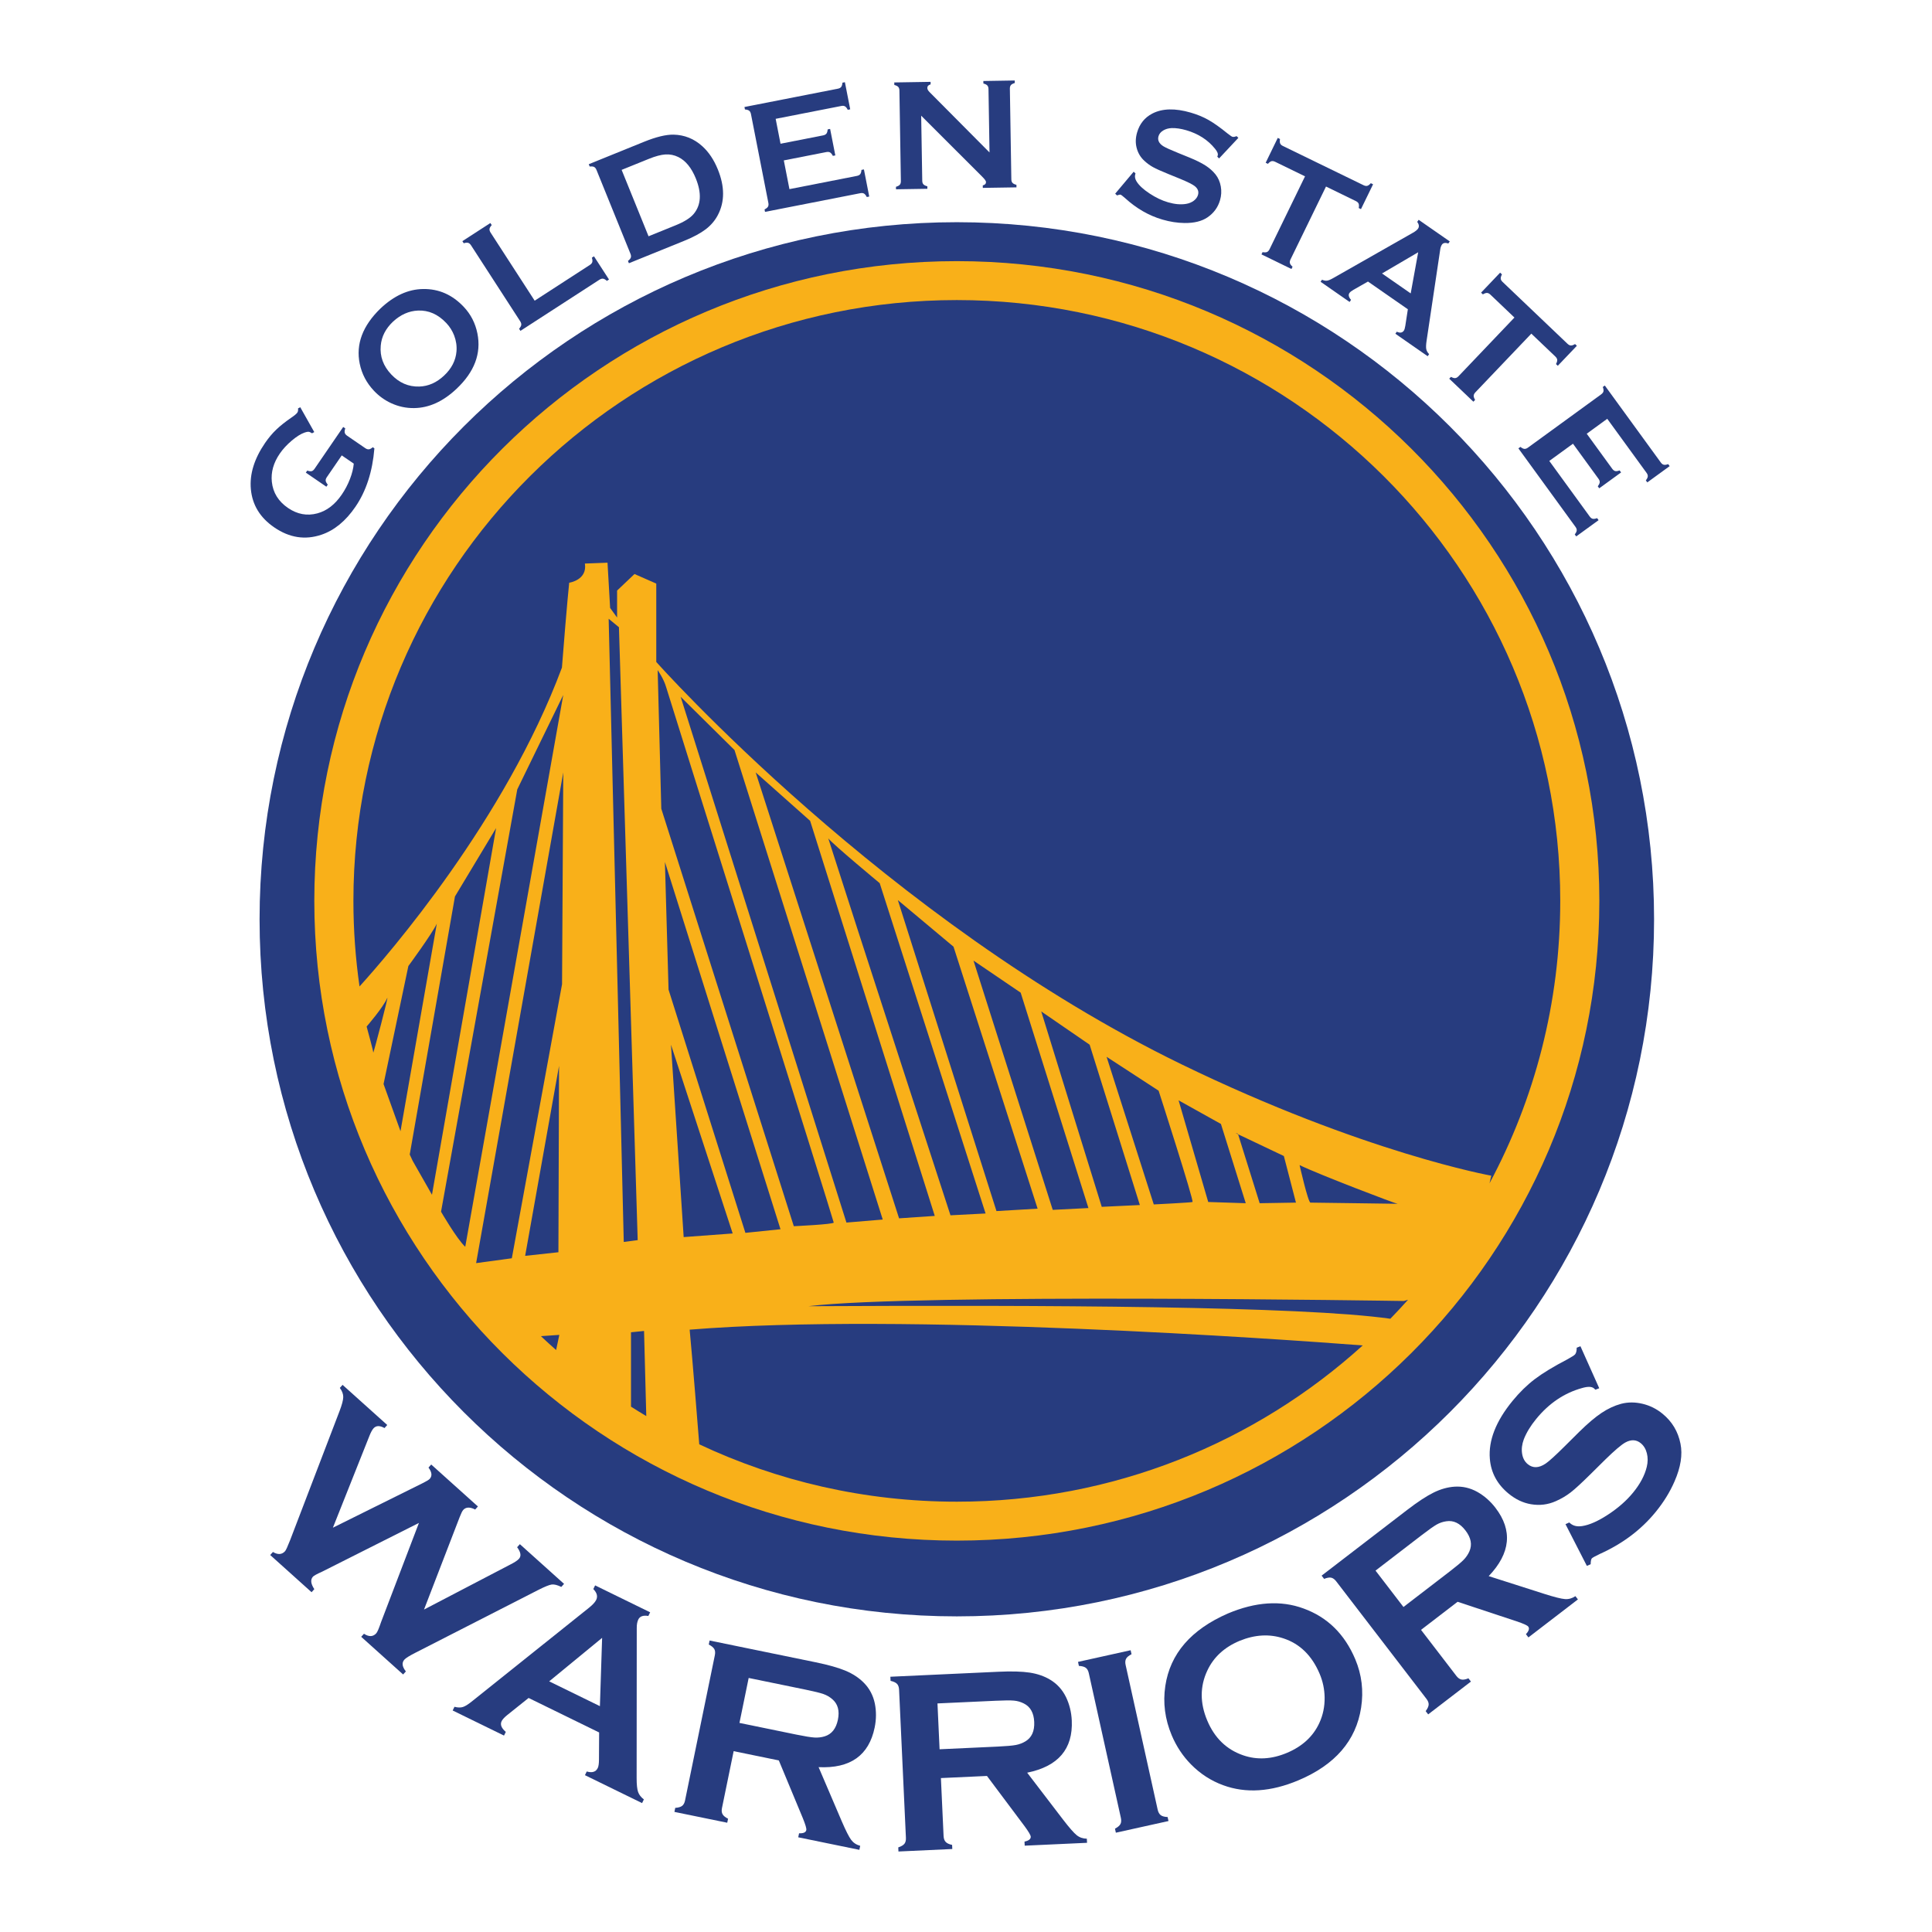 <?xml version="1.0" encoding="utf-8"?>
<!-- Designed by Vexels.com - 2016 All Rights Reserved - https://vexels.com/terms-and-conditions/  -->

<svg version="1.1" id="Layer_1" xmlns="http://www.w3.org/2000/svg" xmlns:xlink="http://www.w3.org/1999/xlink" x="0px" y="0px"
	 width="1200px" height="1200px" viewBox="0 0 1200 1200" enable-background="new 0 0 1200 1200" xml:space="preserve">
<g>
	<path fill="#273C7F" d="M1027.374,570.995c0-239.131-193.897-432.982-433.073-432.982c-239.177,0-433.074,193.851-433.074,432.982
		c0,239.122,193.897,432.964,433.074,432.964C833.477,1003.958,1027.374,810.117,1027.374,570.995z"/>
	<g>
		<g>
			<path fill="#273C7F" d="M260.205,945.921l-60.231,30.32c-3.176,1.42-5.05,2.439-5.614,3.076c-1.638,1.82-1.347,4.395,0.865,7.735
				l-1.702,1.893l-25.697-23.095l1.701-1.893c3.076,1.838,5.587,1.674,7.544-0.5c0.527-0.592,1.565-2.839,3.094-6.744l30.703-80.178
				c1.528-3.976,2.302-6.907,2.33-8.772c0.027-1.874-0.683-3.767-2.121-5.706l1.702-1.893l27.745,24.924l-1.701,1.902
				c-2.958-1.656-5.224-1.602-6.826,0.182c-0.819,0.91-1.674,2.493-2.566,4.75l-22.658,56.955l55.736-27.654
				c2.402-1.192,3.876-2.083,4.404-2.675c1.638-1.82,1.374-4.159-0.773-7.016l1.701-1.893l29.001,26.062l-1.701,1.892
				c-3.285-1.674-5.769-1.575-7.434,0.273c-0.565,0.636-1.302,2.12-2.203,4.449l-22.139,57.41l53.524-27.926
				c2.694-1.356,4.514-2.549,5.432-3.576c1.565-1.729,1.183-4.14-1.128-7.216l1.711-1.893l27.445,24.66l-1.702,1.893
				c-2.457-1.193-4.441-1.693-5.961-1.493c-1.519,0.2-4.285,1.319-8.299,3.349l-76.456,39.074c-3.649,1.865-5.896,3.258-6.743,4.214
				c-1.747,1.938-1.438,4.377,0.91,7.344l-1.711,1.892l-26.035-23.395l1.711-1.893c3.112,2.02,5.66,1.92,7.653-0.291
				c0.674-0.746,1.665-3.067,2.975-6.962L260.205,945.921z"/>
			<path fill="#273C7F" d="M372.132,1076.056l-43.806-21.421l-13.204,10.556c-1.829,1.474-3.012,2.757-3.548,3.849
				c-1.029,2.102-0.155,4.323,2.593,6.679l-1.119,2.276l-31.886-15.579l1.119-2.293c2.075,0.546,3.831,0.582,5.287,0.109
				c1.456-0.473,3.494-1.784,6.115-3.922l72.133-57.692c2.293-1.829,3.785-3.458,4.495-4.886c1.064-2.193,0.473-4.441-1.793-6.725
				l1.119-2.293l34.179,16.717l-1.119,2.284c-3.176-0.546-5.26,0.182-6.234,2.184c-0.673,1.383-0.991,3.176-0.964,5.378
				l-0.073,93.181c0,3.958,0.292,6.807,0.901,8.554c0.6,1.738,1.801,3.285,3.594,4.641l-1.119,2.284l-35.48-17.344l1.119-2.293
				c3.367,0.992,5.651,0.282,6.834-2.148c0.491-1.01,0.746-2.712,0.756-5.123L372.132,1076.056z M372.614,1059.722l1.374-42.422
				l-32.886,27.017L372.614,1059.722z"/>
			<path fill="#273C7F" d="M455.685,1087.676l-7.252,35.334c-0.319,1.556-0.2,2.839,0.373,3.849c0.573,1.01,1.701,1.929,3.404,2.776
				l-0.51,2.493l-32.804-6.724l0.509-2.503c1.957-0.137,3.376-0.555,4.269-1.237c0.892-0.683,1.501-1.812,1.82-3.367l18.499-90.151
				c0.328-1.611,0.227-2.904-0.327-3.877c-0.546-0.982-1.684-1.929-3.431-2.821l0.51-2.494l65.754,13.495
				c8.008,1.637,14.269,3.412,18.764,5.305c4.514,1.911,8.262,4.386,11.275,7.435c3.503,3.539,5.778,7.825,6.834,12.866
				c0.973,4.859,0.946,9.837-0.101,14.933c-3.567,17.361-15.169,25.57-34.825,24.623l14.368,33.587
				c2.539,5.888,4.486,9.736,5.851,11.566c1.365,1.829,3.24,3.058,5.623,3.713l-0.518,2.493l-37.973-7.789l0.519-2.502
				c2.693,0.127,4.194-0.538,4.495-2.003c0.191-0.928-0.546-3.439-2.22-7.525l-14.851-35.716L455.685,1087.676z M459.289,1070.132
				l35.416,7.271c5.232,1.073,8.963,1.674,11.184,1.81c2.211,0.128,4.323-0.118,6.324-0.737c4.34-1.329,7.08-4.777,8.226-10.337
				c1.138-5.559-0.027-9.809-3.485-12.748c-1.638-1.411-3.458-2.475-5.487-3.185c-2.02-0.719-5.696-1.62-11.029-2.721l-35.425-7.271
				L459.289,1070.132z"/>
			<path fill="#273C7F" d="M584.419,1104.393l1.657,36.026c0.082,1.583,0.51,2.803,1.319,3.64c0.791,0.846,2.12,1.456,3.976,1.847
				l0.118,2.549l-33.45,1.547l-0.109-2.548c1.847-0.619,3.121-1.365,3.821-2.247c0.691-0.874,1.001-2.121,0.928-3.704l-4.241-91.934
				c-0.073-1.638-0.5-2.866-1.274-3.685c-0.773-0.81-2.111-1.447-4.022-1.884l-0.118-2.548l67.056-3.094
				c8.171-0.383,14.659-0.2,19.491,0.527c4.841,0.746,9.091,2.22,12.757,4.441c4.268,2.565,7.525,6.16,9.792,10.783
				c2.138,4.468,3.33,9.309,3.576,14.495c0.819,17.708-8.417,28.519-27.7,32.441l22.195,29.019c3.903,5.077,6.743,8.335,8.517,9.764
				c1.766,1.438,3.886,2.175,6.352,2.22l0.118,2.548l-38.719,1.783l-0.118-2.538c2.648-0.555,3.94-1.565,3.867-3.049
				c-0.045-0.955-1.373-3.212-4.004-6.752l-23.185-30.966L584.419,1104.393z M583.591,1086.502l36.116-1.665
				c5.342-0.254,9.1-0.582,11.284-1.001c2.184-0.418,4.167-1.182,5.951-2.265c3.886-2.358,5.688-6.379,5.424-12.048
				c-0.255-5.669-2.43-9.5-6.507-11.493c-1.929-0.974-3.967-1.556-6.097-1.747c-2.139-0.2-5.924-0.164-11.365,0.09l-36.117,1.657
				L583.591,1086.502z"/>
			<path fill="#273C7F" d="M696.19,1129.08l-19.918-89.851c-0.337-1.547-0.965-2.666-1.865-3.33
				c-0.901-0.674-2.321-1.065-4.286-1.183l-0.546-2.484l32.686-7.243l0.555,2.484c-1.738,0.873-2.876,1.82-3.404,2.839
				c-0.518,1.01-0.619,2.293-0.264,3.849l19.902,89.841c0.363,1.62,1.001,2.757,1.929,3.449c0.937,0.691,2.348,1.073,4.241,1.137
				l0.555,2.494l-32.695,7.244l-0.546-2.494c1.728-0.919,2.857-1.875,3.384-2.866C696.455,1131.983,696.537,1130.682,696.19,1129.08
				z"/>
			<path fill="#273C7F" d="M762.646,1002.175c17.244-7.262,32.904-8.299,46.982-3.121c14.841,5.387,25.56,15.897,32.158,31.548
				c4.032,9.591,5.241,19.619,3.622,30.083c-3.157,20.457-16.143,35.489-38.947,45.099c-17.107,7.207-32.704,8.217-46.772,3.03
				c-7.535-2.757-14.187-7.071-19.956-12.931c-5.077-5.169-9.064-11.184-11.948-18.027c-4.223-10.028-5.551-20.265-3.986-30.712
				C726.811,1027.154,739.769,1012.167,762.646,1002.175z M769.889,1019.174c-9.427,3.967-16.097,10.109-19.992,18.427
				c-4.623,9.828-4.64,20.165-0.073,31.012c4.559,10.857,11.984,18.054,22.249,21.612c8.663,3.012,17.763,2.521,27.29-1.493
				c9.518-4.013,16.207-10.164,20.056-18.463c2.302-4.941,3.412-10.274,3.33-15.989c-0.082-5.077-1.111-9.945-3.067-14.587
				c-4.777-11.329-12.258-18.673-22.432-22.039C788.571,1014.751,779.453,1015.26,769.889,1019.174z"/>
			<path fill="#273C7F" d="M882.626,1012.34l21.957,28.6c0.974,1.264,2.03,2.02,3.158,2.247c1.137,0.227,2.575-0.027,4.331-0.764
				l1.547,2.029l-26.553,20.383l-1.556-2.02c1.174-1.565,1.793-2.912,1.856-4.032c0.064-1.119-0.39-2.32-1.356-3.576l-56.045-72.989
				c-1.001-1.301-2.056-2.074-3.158-2.302c-1.092-0.227-2.557,0.018-4.367,0.755l-1.556-2.02l53.233-40.885
				c6.488-4.968,11.921-8.545,16.307-10.701c4.386-2.166,8.717-3.385,12.994-3.668c4.968-0.327,9.7,0.756,14.205,3.259
				c4.304,2.439,8.044,5.723,11.22,9.855c10.802,14.05,9.4,28.199-4.176,42.441l34.798,11.119c6.115,1.929,10.3,2.985,12.576,3.149
				c2.275,0.164,4.431-0.445,6.479-1.82l1.556,2.02l-30.748,23.605l-1.548-2.02c1.857-1.957,2.33-3.531,1.429-4.714
				c-0.582-0.755-2.967-1.838-7.143-3.239l-36.726-12.157L882.626,1012.34z M871.715,998.135l28.673-22.021
				c4.24-3.249,7.134-5.678,8.69-7.271c1.547-1.592,2.748-3.349,3.586-5.26c1.838-4.149,1.028-8.49-2.439-12.985
				c-3.458-4.514-7.426-6.406-11.911-5.705c-2.139,0.3-4.141,0.991-6.006,2.047c-1.856,1.065-4.95,3.248-9.272,6.57l-28.673,22.021
				L871.715,998.135z"/>
			<path fill="#273C7F" d="M981.631,836.151l11.684,26.116l-2.375,0.901c-0.382-0.374-0.691-0.674-0.947-0.874
				c-1.392-1.137-3.849-1.182-7.38-0.145c-11.001,3.048-20.483,9.436-28.445,19.164c-3.521,4.296-6.087,8.527-7.708,12.686
				c-1.137,3.067-1.492,6.005-1.064,8.826c0.428,2.83,1.602,5.023,3.54,6.607c3.157,2.585,6.851,2.466,11.083-0.373
				c2.175-1.465,6.206-5.142,12.103-11.011l8.799-8.744c5.259-5.169,9.864-9.073,13.804-11.703c3.94-2.639,7.981-4.522,12.139-5.66
				c4.258-1.111,8.699-1.119,13.285-0.036c4.596,1.083,8.764,3.149,12.495,6.206c5.914,4.841,9.627,11.029,11.129,18.564
				c1.401,6.825,0.164,14.65-3.704,23.477c-2.857,6.597-6.797,12.958-11.811,19.083c-8.991,10.983-20.538,19.646-34.643,25.979
				c-2.931,1.401-4.577,2.321-4.941,2.767c-0.428,0.528-0.655,1.729-0.682,3.595l-2.366,1.01l-13.268-25.889l2.312-1.064
				c0.364,0.309,0.637,0.527,0.791,0.655c1.848,1.52,4.269,2.038,7.262,1.574c4.532-0.682,9.919-3.084,16.161-7.18
				c6.242-4.104,11.384-8.626,15.434-13.576c4.413-5.387,7.262-10.747,8.535-16.07c0.701-2.948,0.718-5.742,0.046-8.39
				c-0.674-2.658-1.93-4.732-3.777-6.242c-2.784-2.284-5.988-2.43-9.6-0.446c-2.511,1.401-6.689,4.96-12.53,10.674l-8.644,8.554
				c-5.806,5.751-10.065,9.682-12.795,11.785c-2.712,2.101-5.787,3.922-9.236,5.441c-4.869,2.167-10.019,2.803-15.432,1.884
				c-4.896-0.828-9.492-3.003-13.814-6.534c-7.107-5.824-11.01-13.04-11.702-21.676c-0.947-11.329,3.749-23.332,14.104-35.98
				c4.35-5.314,8.955-9.809,13.795-13.494c4.85-3.685,11.529-7.754,20.074-12.212c2.866-1.574,4.523-2.63,4.959-3.157
				c0.692-0.847,1.029-2.23,1.01-4.141L981.631,836.151z"/>
		</g>
	</g>
	<g>
		<g>
			<path fill="#273C7F" d="M212.268,282.853l-9.264,13.521c-0.564,0.828-0.8,1.583-0.71,2.257c0.091,0.664,0.528,1.465,1.302,2.393
				l-0.882,1.283l-12.758-8.744l0.882-1.283c1.174,0.409,2.084,0.537,2.73,0.373c0.647-0.164,1.247-0.664,1.82-1.492l17.781-25.962
				l1.283,0.882c-0.382,1.128-0.491,2.029-0.327,2.703c0.172,0.682,0.673,1.301,1.501,1.865l11.229,7.699
				c0.827,0.573,1.583,0.81,2.265,0.737c0.683-0.074,1.483-0.501,2.421-1.302l1.001,0.691c-1.182,14.46-5.114,26.572-11.802,36.327
				c-6.051,8.845-13.094,14.632-21.129,17.334c-10.11,3.404-19.875,1.884-29.283-4.577c-8.772-6.005-13.614-13.914-14.514-23.732
				c-0.855-9.309,2.093-18.881,8.836-28.718c2.148-3.13,4.449-5.887,6.925-8.253c2.466-2.375,5.596-4.859,9.382-7.462
				c1.957-1.319,3.212-2.375,3.74-3.149c0.391-0.555,0.528-1.428,0.428-2.593l1.373-0.71l8.699,15.424l-1.383,0.755
				c-0.901-0.573-1.619-0.892-2.148-0.946c-0.527-0.046-1.337,0.109-2.412,0.472c-2.339,0.792-5.022,2.476-8.053,5.033
				c-3.022,2.566-5.497,5.251-7.416,8.053c-3.922,5.724-5.569,11.566-4.941,17.526c0.718,6.743,4.058,12.148,10.019,16.234
				c5.769,3.949,11.848,5.077,18.245,3.367c5.86-1.565,10.92-5.45,15.161-11.657c2.074-3.021,3.766-6.242,5.087-9.654
				c1.328-3.422,2.12-6.616,2.374-9.582L212.268,282.853z"/>
			<path fill="#273C7F" d="M236.346,191.582c8.426-7.944,17.253-11.965,26.48-12.066c9.709-0.155,18.118,3.549,25.233,11.092
				c4.359,4.623,7.18,10.119,8.463,16.489c2.493,12.439-1.828,23.905-12.967,34.406c-8.353,7.889-17.143,11.866-26.37,11.965
				c-4.932,0.073-9.682-0.955-14.259-3.057c-4.022-1.865-7.598-4.441-10.71-7.743c-4.55-4.842-7.489-10.429-8.791-16.772
				C220.94,213.758,225.244,202.32,236.346,191.582z M244.126,199.754c-4.604,4.35-7.153,9.327-7.644,14.96
				c-0.601,6.651,1.574,12.593,6.506,17.835c4.932,5.224,10.738,7.744,17.417,7.544c5.641-0.164,10.792-2.439,15.442-6.825
				c4.659-4.386,7.216-9.382,7.68-14.987c0.282-3.34-0.2-6.643-1.447-9.919c-1.128-2.893-2.748-5.469-4.858-7.699
				c-5.151-5.469-11.029-8.053-17.618-7.762C253.981,193.138,248.822,195.422,244.126,199.754z"/>
			<path fill="#273C7F" d="M332.093,186.76l34.242-22.176c0.847-0.546,1.365-1.147,1.547-1.811c0.192-0.664,0.101-1.574-0.264-2.729
				l1.311-0.847l9.336,14.414l-1.31,0.846c-0.91-0.81-1.701-1.264-2.384-1.356c-0.682-0.1-1.447,0.128-2.293,0.664l-49.02,31.74
				l-0.846-1.302c0.8-0.909,1.255-1.701,1.356-2.384c0.09-0.683-0.128-1.447-0.674-2.293l-30.521-47.146
				c-0.546-0.846-1.146-1.356-1.81-1.547c-0.664-0.191-1.575-0.109-2.73,0.264l-0.846-1.31l17.389-11.256l0.846,1.301
				c-0.819,0.882-1.283,1.665-1.373,2.366c-0.082,0.691,0.145,1.466,0.691,2.312L332.093,186.76z"/>
			<path fill="#273C7F" d="M391.587,157.604l-21.093-52.05c-0.382-0.928-0.882-1.547-1.492-1.856
				c-0.619-0.309-1.529-0.401-2.73-0.264l-0.582-1.438l34.315-13.914c7.517-3.048,13.641-4.531,18.363-4.449
				c6.771,0.155,12.713,2.538,17.808,7.152c4.023,3.622,7.253,8.445,9.701,14.487c4.304,10.611,4.313,20.011,0.045,28.21
				c-1.792,3.458-4.304,6.424-7.571,8.927c-3.258,2.484-7.726,4.886-13.413,7.189l-34.315,13.913l-0.583-1.446
				c0.965-0.737,1.547-1.429,1.774-2.084C392.042,159.333,391.96,158.541,391.587,157.604z M402.825,146.757l16.871-6.843
				c5.387-2.184,9.136-4.558,11.247-7.125c4.523-5.514,4.941-12.831,1.237-21.967c-2.684-6.606-6.306-11.037-10.856-13.276
				c-2.53-1.247-5.196-1.783-8.008-1.619c-2.794,0.182-6.242,1.101-10.328,2.757l-16.88,6.834L402.825,146.757z"/>
			<path fill="#273C7F" d="M486.842,99.63l3.494,17.844l41.895-8.217c0.956-0.183,1.638-0.555,2.066-1.092
				c0.428-0.555,0.683-1.428,0.773-2.639l1.529-0.3l3.303,16.852l-1.529,0.292c-0.546-1.073-1.11-1.793-1.711-2.139
				c-0.591-0.346-1.365-0.418-2.32-0.237l-59.176,11.602l-0.291-1.528c1.073-0.537,1.793-1.111,2.138-1.711
				c0.346-0.592,0.418-1.384,0.227-2.375l-10.802-55.117c-0.2-0.983-0.565-1.684-1.11-2.111c-0.546-0.418-1.429-0.674-2.63-0.773
				l-0.3-1.52l58.02-11.375c0.964-0.191,1.646-0.555,2.074-1.11c0.41-0.555,0.674-1.429,0.765-2.621l1.528-0.3l3.303,16.843
				l-1.529,0.3c-0.537-1.064-1.11-1.783-1.701-2.129c-0.6-0.355-1.383-0.437-2.33-0.246l-40.748,7.981l3.021,15.469l26.444-5.186
				c0.955-0.191,1.638-0.555,2.066-1.101c0.418-0.537,0.673-1.419,0.773-2.62l1.52-0.3l3.23,16.452l-1.528,0.3
				c-0.537-1.046-1.101-1.756-1.701-2.12c-0.601-0.355-1.374-0.446-2.33-0.255L486.842,99.63z"/>
			<path fill="#273C7F" d="M572.161,71.857l0.664,40.348c0.009,1.01,0.246,1.765,0.718,2.275c0.456,0.51,1.275,0.928,2.448,1.229
				l0.019,1.555l-19.492,0.309l-0.027-1.547c1.165-0.346,1.965-0.783,2.411-1.31c0.446-0.519,0.664-1.292,0.647-2.293l-0.91-56.209
				c-0.018-0.964-0.254-1.711-0.718-2.221s-1.283-0.919-2.448-1.228l-0.027-1.556l22.558-0.364l0.018,1.556
				c-1.383,0.382-2.066,1.138-2.047,2.275c0.009,0.774,0.482,1.63,1.402,2.549l37.227,37.473l-0.637-39.375
				c-0.018-0.974-0.254-1.72-0.709-2.221c-0.473-0.519-1.283-0.928-2.457-1.228l-0.027-1.556l19.5-0.319l0.028,1.556
				c-1.165,0.346-1.966,0.773-2.421,1.301c-0.437,0.528-0.655,1.275-0.637,2.248l0.91,56.21c0.009,1.001,0.254,1.765,0.718,2.275
				c0.464,0.51,1.275,0.919,2.448,1.22l0.028,1.565l-20.912,0.328l-0.018-1.547c1.356-0.319,2.02-1.019,2.002-2.129
				c0-0.647-0.819-1.766-2.438-3.368L572.161,71.857z"/>
			<path fill="#273C7F" d="M769.171,85.625L757.185,98.42l-1.091-1.128c0.118-0.3,0.209-0.555,0.264-0.737
				c0.309-1.056-0.264-2.457-1.711-4.195c-4.422-5.469-10.365-9.3-17.836-11.475c-3.294-0.955-6.324-1.41-9.081-1.328
				c-2.02,0.09-3.777,0.591-5.268,1.501c-1.502,0.91-2.466,2.102-2.894,3.558c-0.691,2.394,0.282,4.45,2.921,6.161
				c1.365,0.864,4.441,2.265,9.209,4.195l7.116,2.893c4.222,1.729,7.552,3.395,10.01,4.987c2.457,1.592,4.514,3.422,6.179,5.496
				c1.674,2.139,2.757,4.632,3.267,7.48c0.5,2.839,0.346,5.688-0.483,8.508c-1.302,4.487-3.913,8.035-7.817,10.683
				c-3.54,2.412-8.289,3.567-14.241,3.494c-4.449-0.046-9.018-0.755-13.714-2.129c-8.435-2.448-16.17-6.907-23.204-13.34
				c-1.51-1.311-2.439-2.029-2.776-2.121c-0.409-0.118-1.146,0.036-2.22,0.464l-1.147-1.092l11.466-13.631l1.165,1.046
				c-0.082,0.281-0.145,0.491-0.182,0.609c-0.41,1.401-0.11,2.885,0.882,4.459c1.501,2.393,4.167,4.869,8.026,7.407
				c3.849,2.539,7.671,4.359,11.475,5.46c4.14,1.209,7.871,1.547,11.201,0.991c1.847-0.3,3.439-0.955,4.787-1.965
				c1.337-1.01,2.211-2.211,2.62-3.613c0.61-2.111-0.09-3.95-2.102-5.514c-1.401-1.074-4.431-2.593-9.108-4.523l-6.979-2.839
				c-4.678-1.902-7.945-3.367-9.801-4.404c-1.856-1.029-3.64-2.339-5.35-3.913c-2.421-2.221-4.031-4.978-4.832-8.254
				c-0.728-2.948-0.619-6.051,0.337-9.327c1.564-5.387,4.722-9.299,9.445-11.747c6.207-3.221,14.169-3.422,23.878-0.592
				c4.077,1.183,7.754,2.703,11.029,4.559c3.276,1.856,7.217,4.65,11.84,8.408c1.592,1.247,2.593,1.92,2.993,2.039
				c0.656,0.191,1.529,0.054,2.603-0.41L769.171,85.625z"/>
			<path fill="#273C7F" d="M823.605,115.864l-22.031,45.252c-0.437,0.901-0.564,1.692-0.382,2.357
				c0.182,0.664,0.728,1.401,1.638,2.203l-0.683,1.401l-18.627-9.072l0.674-1.392c1.192,0.218,2.111,0.191,2.739-0.073
				c0.637-0.273,1.183-0.855,1.62-1.766l22.021-45.243l-18.536-9.027c-0.874-0.418-1.638-0.555-2.302-0.382
				c-0.665,0.182-1.402,0.719-2.211,1.647l-1.392-0.683l7.508-15.433l1.392,0.682c-0.191,1.22-0.164,2.139,0.1,2.757
				c0.255,0.619,0.81,1.147,1.693,1.575l50.066,24.359c0.901,0.446,1.684,0.573,2.339,0.401c0.664-0.173,1.401-0.728,2.211-1.647
				l1.401,0.691l-7.517,15.424l-1.392-0.674c0.219-1.21,0.2-2.129-0.073-2.748c-0.273-0.628-0.855-1.165-1.766-1.601
				L823.605,115.864z"/>
			<path fill="#273C7F" d="M874.444,192.092l-24.769-17.216l-8.999,5.114c-1.247,0.71-2.084,1.374-2.511,1.984
				c-0.81,1.174-0.483,2.603,0.982,4.295l-0.892,1.283l-18.018-12.539l0.883-1.274c1.21,0.527,2.284,0.718,3.212,0.573
				c0.928-0.136,2.293-0.737,4.086-1.783l49.147-27.954c1.565-0.882,2.62-1.729,3.176-2.521c0.855-1.228,0.691-2.639-0.482-4.25
				l0.892-1.282l19.328,13.431l-0.892,1.283c-1.884-0.637-3.213-0.401-3.986,0.718c-0.546,0.773-0.9,1.829-1.073,3.158
				l-8.436,56.445c-0.363,2.384-0.436,4.149-0.227,5.259c0.219,1.111,0.81,2.166,1.774,3.158l-0.882,1.283l-20.065-13.959
				l0.882-1.275c1.966,0.937,3.422,0.719,4.368-0.636c0.382-0.555,0.701-1.565,0.919-3.03L874.444,192.092z M876.21,182.237
				l4.65-25.552l-22.467,13.167L876.21,182.237z"/>
			<path fill="#273C7F" d="M951.137,207.234l-34.733,36.426c-0.683,0.728-1.046,1.438-1.074,2.129
				c-0.036,0.691,0.264,1.547,0.883,2.593l-1.074,1.12l-14.997-14.287l1.074-1.127c1.073,0.573,1.947,0.827,2.639,0.764
				c0.682-0.063,1.373-0.455,2.066-1.183l34.724-36.435l-14.923-14.223c-0.71-0.674-1.401-1.028-2.084-1.056
				c-0.673-0.046-1.547,0.255-2.593,0.892l-1.128-1.073l11.839-12.421l1.128,1.073c-0.555,1.092-0.81,1.984-0.755,2.658
				c0.063,0.664,0.436,1.337,1.137,2.011l40.303,38.41c0.728,0.691,1.438,1.056,2.121,1.092c0.682,0.036,1.556-0.265,2.603-0.892
				l1.128,1.073l-11.848,12.421l-1.119-1.073c0.582-1.083,0.837-1.966,0.764-2.639c-0.064-0.683-0.464-1.365-1.192-2.066
				L951.137,207.234z"/>
			<path fill="#273C7F" d="M977.008,275.6l-14.714,10.693l25.115,34.533c0.573,0.783,1.192,1.256,1.866,1.401
				c0.673,0.155,1.583,0.019,2.721-0.409l0.909,1.264l-13.886,10.091l-0.91-1.255c0.756-0.947,1.165-1.766,1.22-2.457
				c0.063-0.682-0.191-1.419-0.764-2.202l-35.462-48.765l1.256-0.92c0.946,0.756,1.765,1.165,2.448,1.229
				c0.682,0.063,1.438-0.2,2.247-0.792l45.416-33.041c0.819-0.592,1.301-1.219,1.456-1.893c0.155-0.674,0.019-1.574-0.409-2.712
				l1.256-0.91l34.788,47.82c0.564,0.782,1.192,1.247,1.874,1.392c0.674,0.155,1.575,0.018,2.694-0.401l0.919,1.256l-13.886,10.101
				l-0.91-1.256c0.737-0.947,1.147-1.756,1.211-2.448c0.064-0.691-0.182-1.428-0.755-2.211l-24.424-33.587l-12.74,9.272
				l15.843,21.785c0.573,0.783,1.192,1.256,1.865,1.411c0.673,0.145,1.574,0.009,2.712-0.41l0.919,1.256l-13.576,9.864l-0.91-1.256
				c0.729-0.928,1.128-1.747,1.201-2.429c0.082-0.71-0.172-1.447-0.745-2.23L977.008,275.6z"/>
		</g>
	</g>
	<path fill="#F9B019" d="M594.301,162.199c-220.404,0-399.077,177.899-399.077,397.348s178.673,397.357,399.077,397.357
		s399.077-177.908,399.077-397.357S814.705,162.199,594.301,162.199z M594.301,186.377c206.99,0,374.798,167.08,374.798,373.17
		c0,63.407-15.906,123.11-43.924,175.396l1.092-4.705c0,0-78.959-14.068-192.532-69.23
		c-183.332-89.232-326.115-249.86-326.115-249.86v-48.674l-13.513-5.942l-10.819,10.273v16.761l-4.323-5.951l-1.629-28.118
		l-14.05,0.537c1.62,10.283-9.746,11.903-9.746,11.903s-1.274,11.438-4.514,52.724c-35.262,94.6-107.55,177.999-125.722,198.046
		c-2.484-17.362-3.794-35.107-3.794-53.161C219.511,353.457,387.31,186.377,594.301,186.377z M502.021,811.308
		c66.373-8.089,369.93-3.239,369.93-3.239l2.593-0.756c-3.586,4.004-7.235,7.935-10.983,11.785
		C808.117,811.209,649.482,810.554,502.021,811.308z M227.737,637.568c0.292-0.327,10.156-11.702,12.749-17.626
		c1.392-3.176-8.636,34.943-8.636,33.824c0-0.991-3.203-12.767-3.968-15.56C227.829,637.995,227.783,637.787,227.737,637.568z
		 M253.645,600.022c0,0,14.659-19.91,17.662-26.298l-22.549,128.897l-10.529-29.31L253.645,600.022z M254.491,717.109
		l28.091-160.301l25.551-42.468l-39.829,227.739l-11.957-20.994C255.71,719.766,255.11,718.437,254.491,717.109z M317.907,781.534
		l-22.176,3.013l54.125-304.776L349.1,611.297L317.907,781.534z M347.226,662.037l-0.383,115.749l-20.665,2.247L347.226,662.037z
		 M288.97,774.41c-5.26-4.896-15.033-21.803-15.033-21.803l47.355-262.308l28.555-58.629L288.97,774.41z M347.408,829.117
		l-1.993,9.418c-3.185-2.83-6.351-5.696-9.454-8.627L347.408,829.117z M378.047,384.323l6.388,5.26l11.648,380.685l-8.654,1.12
		L378.047,384.323z M391.923,827.497l8.108-0.81l1.384,52.87c-3.185-1.911-6.361-3.859-9.491-5.86V827.497z M416.757,648.879
		l38.327,117.25l-30.439,2.247L416.757,648.879z M415.247,614.673l-2.257-79.295l71.788,228.121l-21.803,2.247L415.247,614.673z
		 M410.742,502.301l-2.257-86.055c0,0,3.758,5.259,5.259,10.519c1.51,5.268,104.101,331.466,104.101,332.594
		c0,1.12-24.796,2.257-24.796,2.257L410.742,502.301z M773.757,747.338l-23.305-0.755l-18.409-63.134l26.299,14.659L773.757,747.338
		z M767.368,703.741l1.493,0.382l0.136,0.391l28.428,13.513l7.516,28.937l-22.54,0.373l-13.404-42.823L767.368,703.741z
		 M740.679,746.583c-1.128,0.382-24.051,1.51-24.051,1.51l-29.31-91.698l32.313,21.048
		C719.632,677.443,741.808,746.209,740.679,746.583z M707.984,748.466l-23.669,1.119c0,0-37.208-119.879-37.582-121.372
		l30.066,20.666L707.984,748.466z M676.043,750.341l-22.167,1.128l-49.229-154.831l29.31,19.919L676.043,750.341z M644.477,750.723
		l-25.551,1.501l-61.26-193.168l34.579,28.946L644.477,750.723z M612.164,753.717l-21.803,1.128c0,0-60.503-185.644-75.91-234.117
		c3.376,4.131,31.94,27.808,31.94,27.808L612.164,753.717z M580.597,755.227l-22.167,1.501l-89.068-276.967l33.824,30.066
		L580.597,755.227z M548.284,757.475l-22.549,1.883l-102.973-326.57l33.442,33.068L548.284,757.475z M807.198,723.67
		c12.403,6.005,59.758,24.041,60.877,24.041c1.128,0-52.605-0.745-54.116-0.745C812.467,746.965,807.198,723.67,807.198,723.67z
		 M434.319,897.092c-1.165-14.724-4.058-50.913-5.96-71.214c133.465-10.819,368.51,6.006,418.059,9.791
		c-66.564,60.295-155.032,97.057-252.116,97.057C537.064,932.726,482.839,919.932,434.319,897.092z"/>
</g>
</svg>
